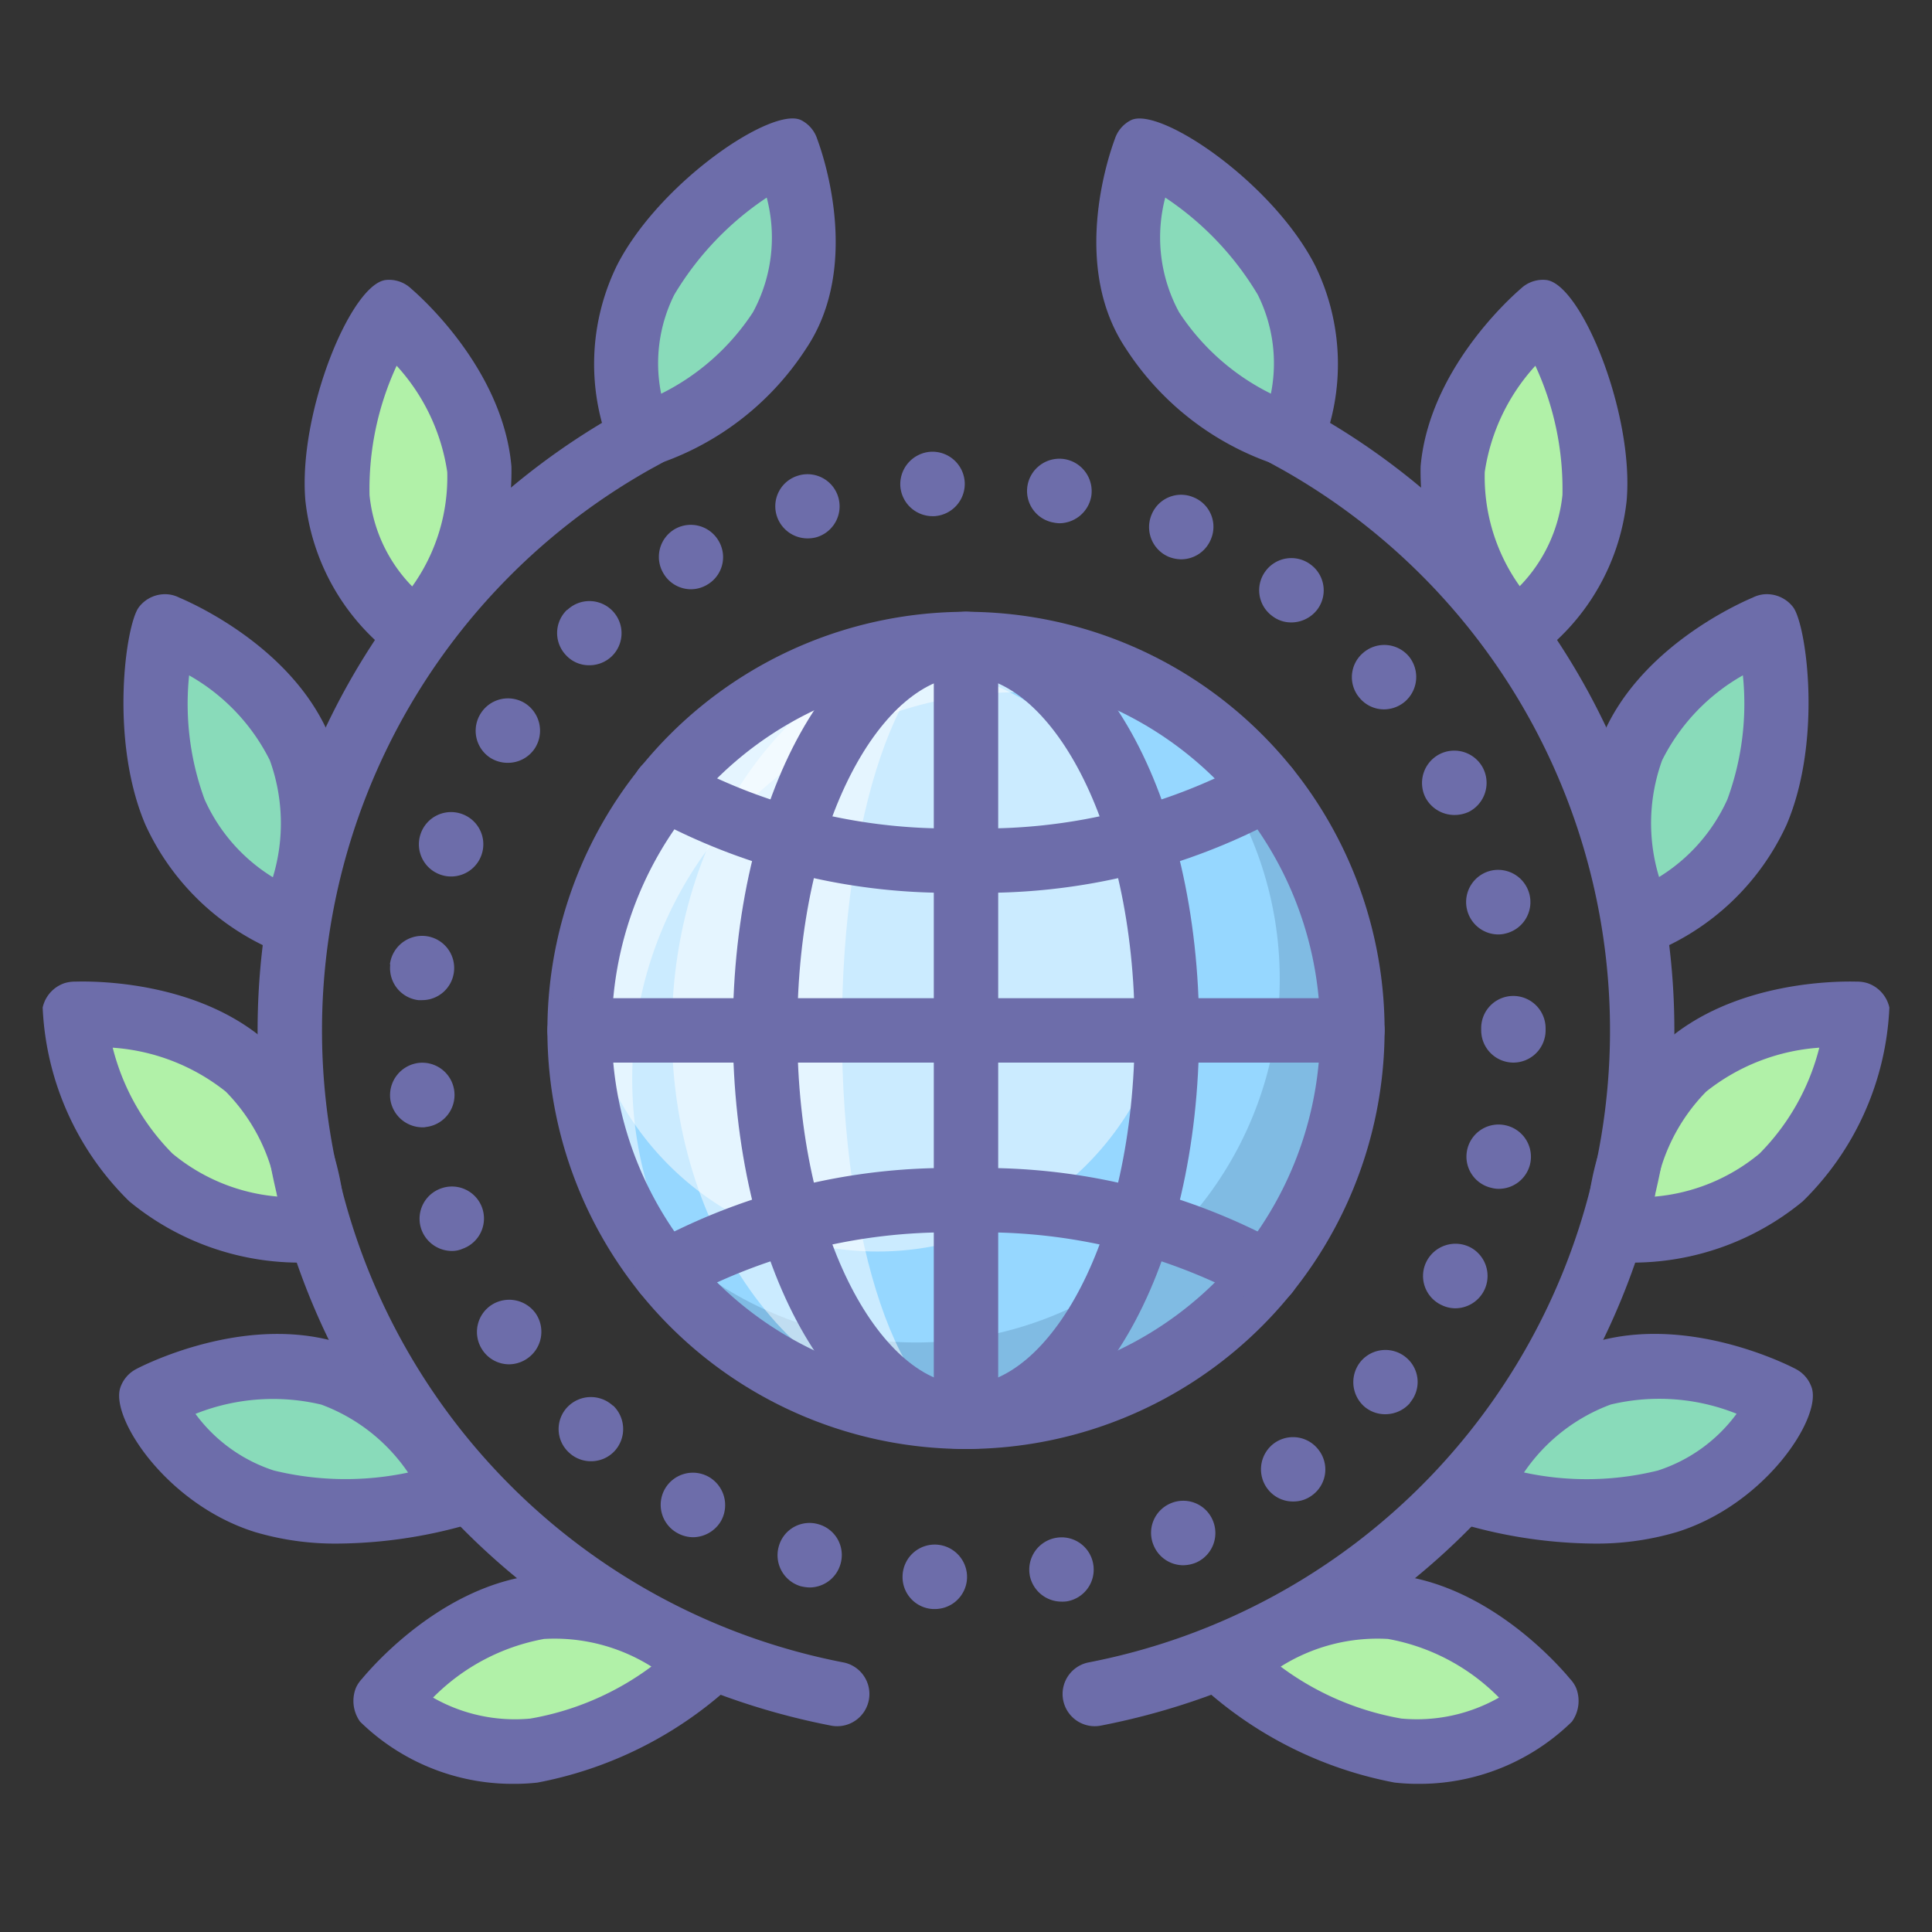 <?xml version="1.0" ?><svg data-name="Achievements &amp; Badges" height="60" id="Achievements_Badges" viewBox="0 0 60 60" width="60" xmlns="http://www.w3.org/2000/svg"><rect x="0" y="0" width="60" height="60" fill="#333333" stroke="none"/><title/><path d="M16.58,54.366a5.592,5.592,0,0,1-4.603-1.547s2.063-2.609,4.807-2.914a7.534,7.534,0,0,1,5.13,1.809A11.359,11.359,0,0,1,16.58,54.366Z" style="fill:#b1f1a8"/><path d="M4.685,36.566A8.246,8.246,0,0,1,2.319,31.488s3.321-.181,5.367,1.673a7.534,7.534,0,0,1,2.04,5.042A7.493,7.493,0,0,1,4.685,36.566Z" style="fill:#b1f1a8"/><path d="M8.214,46.624a5.327,5.327,0,0,1-3.512-3.226s2.939-1.558,5.574-.732a7.533,7.533,0,0,1,3.967,3.721A11.925,11.925,0,0,1,8.214,46.624Z" style="fill:#89dbba"/><path d="M26.001,53.609a1.014,1.014,0,0,1-.19-.018A21.991,21.991,0,0,1,19.251,12.811l.347-.19a1,1,0,1,1,.943,1.764l-.311.17a19.991,19.991,0,0,0,5.959,37.072,1,1,0,0,1-.188,1.982Z" style="fill:#6d6daa"/><path d="M5.435,25.219a9.84,9.84,0,0,1-.31-5.761s3.093,1.223,4.176,3.763a7.534,7.534,0,0,1-.253,5.433A6.747,6.747,0,0,1,5.435,25.219Z" style="fill:#89dbba"/><path d="M20.047,8.7a10.623,10.623,0,0,1,4.38-4.068s1.316,3.317-.211,5.617a7.872,7.872,0,0,1-4.333,3.288A5.964,5.964,0,0,1,20.047,8.7Z" style="fill:#89dbba"/><path d="M10.48,15.462a10.429,10.429,0,0,1,1.608-5.764s2.559,2.125,2.799,4.875a7.534,7.534,0,0,1-1.931,5.085A5.962,5.962,0,0,1,10.48,15.462Z" style="fill:#b1f1a8"/><path d="M43.42,54.366a5.592,5.592,0,0,0,4.603-1.547s-2.063-2.609-4.807-2.914a7.534,7.534,0,0,0-5.13,1.809A11.359,11.359,0,0,0,43.42,54.366Z" style="fill:#b1f1a8"/><path d="M55.315,36.566a8.245,8.245,0,0,0,2.366-5.079s-3.321-.181-5.367,1.673a7.534,7.534,0,0,0-2.04,5.042A7.493,7.493,0,0,0,55.315,36.566Z" style="fill:#b1f1a8"/><path d="M51.786,46.624a5.327,5.327,0,0,0,3.512-3.226s-2.939-1.558-5.574-.732a7.533,7.533,0,0,0-3.967,3.721A11.925,11.925,0,0,0,51.786,46.624Z" style="fill:#89dbba"/><path d="M33.999,53.609a1,1,0,0,1-.188-1.982,19.991,19.991,0,0,0,5.96-37.072l-.312-.171a1,1,0,1,1,.943-1.764l.348.191a21.991,21.991,0,0,1-6.561,40.779A1.014,1.014,0,0,1,33.999,53.609Z" style="fill:#6d6daa"/><path d="M54.565,25.219a9.84,9.84,0,0,0,.31-5.761s-3.093,1.223-4.176,3.763a7.534,7.534,0,0,0,.253,5.433A6.747,6.747,0,0,0,54.565,25.219Z" style="fill:#89dbba"/><path d="M39.953,8.7a10.622,10.622,0,0,0-4.38-4.068s-1.316,3.317.212,5.617a7.872,7.872,0,0,0,4.333,3.288A5.964,5.964,0,0,0,39.953,8.7Z" style="fill:#89dbba"/><path d="M49.52,15.462a10.429,10.429,0,0,0-1.608-5.764s-2.559,2.125-2.799,4.875a7.534,7.534,0,0,0,1.931,5.085A5.962,5.962,0,0,0,49.52,15.462Z" style="fill:#b1f1a8"/><path d="M15.979,55.399a6.773,6.773,0,0,1-4.796-1.931,1.105,1.105,0,0,1-.132-1.045,1.007,1.007,0,0,1,.194-.289c.367-.443,2.527-2.901,5.429-3.223a8.478,8.478,0,0,1,5.902,2.055.999.999,0,0,1,.009,1.489,12.286,12.286,0,0,1-5.895,2.905h0A6.415,6.415,0,0,1,15.979,55.399Zm.602-1.033h0Zm-3.132-1.645a5.139,5.139,0,0,0,3.021.651,8.806,8.806,0,0,0,3.76-1.616,5.659,5.659,0,0,0-3.335-.857A6.481,6.481,0,0,0,13.448,52.721Z" style="fill:#6d6daa"/><path d="M9.431,39.211a8.321,8.321,0,0,1-5.418-1.904v-0a8.976,8.976,0,0,1-2.688-6.017,1.034,1.034,0,0,1,.681-.758,1.089,1.089,0,0,1,.338-.047c.572-.017,3.848-.031,6.015,1.935a8.513,8.513,0,0,1,2.368,5.785,1,1,0,0,1-.928.996C9.772,39.203,9.642,39.211,9.431,39.211ZM5.356,35.825a5.893,5.893,0,0,0,3.259,1.335,5.765,5.765,0,0,0-1.602-3.258A6.33,6.33,0,0,0,3.5,32.537,7.146,7.146,0,0,0,5.356,35.825Z" style="fill:#6d6daa"/><path d="M10.517,47.937A8.754,8.754,0,0,1,7.916,47.578h0c-2.73-.855-4.479-3.522-4.184-4.469a1.012,1.012,0,0,1,.503-.594l-.001-0c.136-.071,3.342-1.742,6.341-.803a8.501,8.501,0,0,1,4.576,4.258 1.0 1,0,0,1-.609,1.373A14.972,14.972,0,0,1,10.517,47.937ZM8.514,45.67a9.396,9.396,0,0,0,4.159.062,5.616,5.616,0,0,0-2.695-2.111,6.501,6.501,0,0,0-3.908.288,4.905,4.905,0,0,0,2.444,1.762Z" style="fill:#6d6daa"/><path d="M9.048,29.654a.997.997,0,0,1-.334-.058,7.748,7.748,0,0,1-4.199-3.985v-0c-1.118-2.622-.616-6.204-.203-6.753A1.021,1.021,0,0,1,5.24,18.46a.993.993,0,0,1,.326.099c.522.221,3.507,1.58,4.655,4.27a8.512,8.512,0,0,1-.266,6.245A1.001,1.001,0,0,1,9.048,29.654ZM6.354,24.827a5.445,5.445,0,0,0,2.12,2.417,5.759,5.759,0,0,0-.093-3.63A6.227,6.227,0,0,0,5.873,20.974a8.622,8.622,0,0,0,.481,3.854Z" style="fill:#6d6daa"/><path d="M19.883,14.538a1,1,0,0,1-.909-.584,6.967,6.967,0,0,1,.184-5.708h0c1.321-2.591,4.838-4.958,5.723-4.514a1,1,0,0,1,.498.584c.182.486,1.373,3.924-.329,6.486a8.869,8.869,0,0,1-4.941,3.709A1.013,1.013,0,0,1,19.883,14.538Zm3.928-8.401a9.418,9.418,0,0,0-2.872,3.019h0a4.764,4.764,0,0,0-.406,3.071,7.256,7.256,0,0,0,2.851-2.53A4.869,4.869,0,0,0,23.811,6.136Zm-3.763,2.564h0Z" style="fill:#6d6daa"/><path d="M12.955,20.658a.998.998,0,0,1-.543-.16,6.962,6.962,0,0,1-2.928-4.95c-.236-2.713,1.422-6.759,2.511-6.854a.994.994,0,0,1,.768.265c.349.299,2.86,2.551,3.12,5.527a8.515,8.515,0,0,1-2.195,5.854A1.001,1.001,0,0,1,12.955,20.658Zm-.637-9.299a9.119,9.119,0,0,0-.842,4.017,4.727,4.727,0,0,0,1.325,2.836,5.826,5.826,0,0,0,1.089-3.552A6.245,6.245,0,0,0,12.318,11.358Z" style="fill:#6d6daa"/><path d="M44.021,55.399a6.428,6.428,0,0,1-.712-.04h0A12.286,12.286,0,0,1,37.415,52.455a.999.999,0,0,1,.009-1.489,8.492,8.492,0,0,1,5.902-2.055c2.901.322,5.062,2.78,5.429,3.223a1.007,1.007,0,0,1,.194.289,1.105,1.105,0,0,1-.132,1.045A6.775,6.775,0,0,1,44.021,55.399Zm-.491-2.027a5.161,5.161,0,0,0,3.023-.652,6.444,6.444,0,0,0-3.448-1.821,5.642,5.642,0,0,0-3.332.859,8.804,8.804,0,0,0,3.757,1.615Z" style="fill:#6d6daa"/><path d="M50.569,39.211c-.211,0-.342-.009-.367-.01a1,1,0,0,1-.928-.996,8.513,8.513,0,0,1,2.368-5.785c2.17-1.966,5.451-1.949,6.015-1.935a1.093,1.093,0,0,1,.338.047,1.034,1.034,0,0,1,.681.758,8.976,8.976,0,0,1-2.688,6.017v0A8.32,8.32,0,0,1,50.569,39.211ZM56.5,32.537a6.335,6.335,0,0,0-3.514,1.365,5.782,5.782,0,0,0-1.599,3.26,5.872,5.872,0,0,0,3.256-1.336A7.146,7.146,0,0,0,56.5,32.537Zm-1.185,4.03h0Z" style="fill:#6d6daa"/><path d="M49.483,47.937a14.972,14.972,0,0,1-4.025-.595 1.0 1,0,0,1-.609-1.373,8.501,8.501,0,0,1,4.576-4.258c2.995-.939,6.206.731,6.341.803v0a1.01,1.01,0,0,1,.502.594c.296.947-1.453,3.614-4.184,4.469h0A8.766,8.766,0,0,1,49.483,47.937Zm2.302-1.313h0Zm-4.456-.895a9.215,9.215,0,0,0,4.157-.06,4.912,4.912,0,0,0,2.446-1.764,6.455,6.455,0,0,0-3.91-.286A5.612,5.612,0,0,0,47.329,45.729Z" style="fill:#6d6daa"/><path d="M50.952,29.654a1.001,1.001,0,0,1-.908-.581,8.511,8.511,0,0,1-.266-6.245c1.148-2.69,4.133-4.049,4.655-4.27a.993.993,0,0,1,.326-.099,1.028,1.028,0,0,1,.929.398c.413.549.915,4.131-.203,6.753v0a7.748,7.748,0,0,1-4.199,3.985A.997.997,0,0,1,50.952,29.654Zm3.175-8.681a6.231,6.231,0,0,0-2.509,2.64,5.747,5.747,0,0,0-.094,3.624,5.473,5.473,0,0,0,2.121-2.411h0A8.622,8.622,0,0,0,54.127,20.974Zm.438,4.246h0Z" style="fill:#6d6daa"/><path d="M40.117,14.538a1.013,1.013,0,0,1-.225-.025,8.869,8.869,0,0,1-4.941-3.709c-1.702-2.562-.511-6-.329-6.486a1,1,0,0,1,.498-.584c.884-.445,4.4,1.923,5.723,4.514a6.967,6.967,0,0,1,.184,5.708A1,1,0,0,1,40.117,14.538ZM36.188,6.136a4.875,4.875,0,0,0,.429,3.56,7.24,7.24,0,0,0,2.852,2.529,4.772,4.772,0,0,0-.407-3.071h0A9.41,9.41,0,0,0,36.188,6.136Z" style="fill:#6d6daa"/><path d="M47.045,20.658a1.001,1.001,0,0,1-.732-.319,8.514,8.514,0,0,1-2.195-5.853c.26-2.978,2.773-5.23,3.12-5.528a.991.991,0,0,1,.768-.264c1.089.095,2.747,4.141,2.511,6.854a6.962,6.962,0,0,1-2.928,4.95A.998.998,0,0,1,47.045,20.658Zm.637-9.299a6.243,6.243,0,0,0-1.572,3.301,5.845,5.845,0,0,0,1.087,3.544A4.762,4.762,0,0,0,48.523,15.375,9.119,9.119,0,0,0,47.682,11.358Z" style="fill:#6d6daa"/><path d="M28.97,49.97h0a.995.995,0,0,1-.939-1.05h0a1,1,0,0,1,1.06-.95h0a1.006,1.006,0,0,1,.94,1.06h0a.999.999,0,0,1-1,.94h-.061Zm3.01-1.05A1.002,1.002,0,0,1,32.79,47.76h0a.995.995,0,0,1,1.16.81h0A.998.998,0,0,1,33.14,49.73h0a1.05,1.05,0,0,1-.17.01h0A1.007,1.007,0,0,1,31.979,48.92Zm-7.12.34a1.004,1.004,0,0,1-.67-1.25h0a.989.989,0,0,1,1.24-.67h0a.992.992,0,0,1,.67,1.24h0a1.002,1.002,0,0,1-.96.72h0A1.361,1.361,0,0,1,24.859,49.26ZM35.83,48a.993.993,0,0,1,.52-1.31h0a.994.994,0,0,1,1.311.52h0a1.002,1.002,0,0,1-.521,1.32h0a1.09,1.09,0,0,1-.39.08h0A.998.998,0,0,1,35.83,48Zm-14.811-.4a.999.999,0,0,1-.37-1.36h0a1.002,1.002,0,0,1,1.37-.37h0a1.01,1.01,0,0,1,.37,1.37h0a1.018,1.018,0,0,1-.87.5h0A1.019,1.019,0,0,1,21.02,47.6ZM39.359,46.23a1.005,1.005,0,0,1,.2-1.4h0A.996.996,0,0,1,40.96,45.04h0a.99.99,0,0,1-.2,1.39h0a.961.961,0,0,1-.6.2h0A.987.987,0,0,1,39.359,46.23ZM17.67,45.11a.988.988,0,0,1-.05-1.41h0a1.008,1.008,0,0,1,1.42-.04V43.65a1.009,1.009,0,0,1,.04,1.42h0a.992.992,0,0,1-.73.31h0A.992.992,0,0,1,17.67,45.11Zm24.71-1.42a1.01,1.01,0,0,1-.12-1.41h0a1.0 1,0,0,1,1.41-.12h0A.988.988,0,0,1,43.79,43.56h0v.01h0a1.014,1.014,0,0,1-.771.35h0A.989.989,0,0,1,42.38,43.69Zm-27.4-1.77a1.002,1.002,0,0,1,.28-1.39h0a1.01,1.01,0,0,1,1.39.28h0a1.008,1.008,0,0,1-.29,1.39h0a1.011,1.011,0,0,1-.55.17h0A.998.998,0,0,1,14.979,41.92ZM44.75,40.52a.994.994,0,0,1-.45-1.34h0A1.01,1.01,0,0,1,45.649,38.73h0a1.006,1.006,0,0,1,.44,1.35h0a1.007,1.007,0,0,1-.9.55h0A.989.989,0,0,1,44.75,40.52ZM13.09,38.19a.998.998,0,0,1,.6-1.28h0A.996.996,0,0,1,14.97,37.5h0a.997.997,0,0,1-.6,1.28h0a.803.803,0,0,1-.34.07h0A1.012,1.012,0,0,1,13.09,38.19Zm33.229-1.3a.993.993,0,0,1-.75-1.2h0a.997.997,0,0,1,1.2-.74h0a1,1,0,0,1,.75,1.2h0a1,1,0,0,1-.97.77h0A.856.856,0,0,1,46.319,36.89ZM12.12,34.13A1.011,1.011,0,0,1,13,33.01h0a1.001,1.001,0,0,1,1.109.88h0A1.001,1.001,0,0,1,13.229,35h0a.377.377,0,0,1-.109.01h0A1.012,1.012,0,0,1,12.12,34.13ZM46,32h0v-.06h0a.997.997,0,0,1,.99-1.01h0a1.005,1.005,0,0,1,1.01,1h0v.04h0V32h0a1.003,1.003,0,0,1-1,1h0A1.003,1.003,0,0,1,46,32Zm-33.01-.94a1.0 1,0,0,1-.87-1.11h-.011a1.008,1.008,0,0,1,1.11-.88h0a.998.998,0,0,1,.88,1.1h0a.995.995,0,0,1-.99.89h-.119ZM45.56,28.25h0a1.001,1.001,0,0,1,.74-1.21h0a1.003,1.003,0,0,1,1.2.74h0a1.001,1.001,0,0,1-.74,1.21h0a.909.909,0,0,1-.229.03h0A1.002,1.002,0,0,1,45.56,28.25ZM13.67,27.16a.998.998,0,0,1-.601-1.28h0a.998.998,0,0,1,1.28-.6h0a.998.998,0,0,1,.601,1.28h0a.998.998,0,0,1-.94.66h0A.973.973,0,0,1,13.67,27.16ZM44.27,24.77a1.007,1.007,0,0,1,.44-1.35h0a1.006,1.006,0,0,1,1.35.44h0a1.01,1.01,0,0,1-.439,1.35h0a1.055,1.055,0,0,1-.45.1h0A1.018,1.018,0,0,1,44.27,24.77Zm-29.05-1.24a1.002,1.002,0,0,1-.28-1.39h0a.999.999,0,0,1,1.38-.29h0a1.011,1.011,0,0,1,.29,1.39h0a1,1,0,0,1-.84.45h0A1.006,1.006,0,0,1,15.22,23.53Zm27-1.86a.987.987,0,0,1,.12-1.4h0a.999.999,0,0,1,1.41.11h0A1.01,1.01,0,0,1,43.63,21.79h0a1.009,1.009,0,0,1-.65.24h0A.987.987,0,0,1,42.22,21.67ZM17.58,20.35a.996.996,0,0,1,.029-1.41h.011a.996.996,0,0,1,1.41.04h0a.997.997,0,0,1-.04,1.41h0a1.002,1.002,0,0,1-.69.27h0A.967.967,0,0,1,17.58,20.35Zm21.93-1.22h0a.991.991,0,0,1-.21-1.39h0a.996.996,0,0,1,1.4-.21h0a.994.994,0,0,1,.21,1.4h0a1.018,1.018,0,0,1-.811.4h0A.953.953,0,0,1,39.51,19.13ZM20.6,17.8A.998.998,0,0,1,20.96,16.43h0a.998.998,0,0,1,1.359.37h0A.989.989,0,0,1,21.96,18.16h0a.992.992,0,0,1-.5.14h0A.992.992,0,0,1,20.6,17.8ZM36.29,17.29a1.002,1.002,0,0,1-.521-1.32h0a.988.988,0,0,1,1.311-.52h0a.987.987,0,0,1,.52,1.31h0a.999.999,0,0,1-.92.61h0A1.089,1.089,0,0,1,36.29,17.29ZM24.12,16.01A.992.992,0,0,1,24.79,14.77h0a.995.995,0,0,1,1.24.66h0a.999.999,0,0,1-.66,1.25h0a1.006,1.006,0,0,1-.29.04h0A1.004,1.004,0,0,1,24.12,16.01Zm8.609.22a.996.996,0,0,1-.819-1.15h0a1.006,1.006,0,0,1,1.159-.82h0a1.009,1.009,0,0,1,.82,1.16h0a1.015,1.015,0,0,1-.99.83h0A1.02,1.02,0,0,1,32.729,16.23ZM27.96,15.09a1.011,1.011,0,0,1,.939-1.06h0a1.005,1.005,0,0,1,1.061.94h0a1.005,1.005,0,0,1-.94,1.06H28.96A1.005,1.005,0,0,1,27.96,15.09Z" style="fill:#6d6daa"/><circle cx="30" cy="32" r="12" style="fill:#96d7ff"/><path d="M40.254,25.809a11.946,11.946,0,0,0-6.322-5.282A11.292,11.292,0,1,1,18.589,35.899,11.996,11.996,0,1,0,40.254,25.809Z" style="fill:#2c4b75;opacity:0.2"/><path d="M25.634,20.671a11.996,11.996,0,0,0-7.498,10.005,9.17,9.17,0,1,0,7.498-10.005Z" style="fill:#fff;opacity:0.5"/><path d="M19.634,33.497A11.997,11.997,0,0,1,39.336,24.299,11.997,11.997,0,1,0,22.436,41.198,11.946,11.946,0,0,1,19.634,33.497Z" style="fill:#fff;opacity:0.5"/><path d="M26.146,32c0-6.627,1.827-12,4.08-12-5.17,0-9.361,5.373-9.361,12s4.191,12,9.361,12C27.973,44,26.146,38.627,26.146,32Z" style="fill:#fff;opacity:0.5"/><path d="M30,45A13,13,0,1,1,43,32,13.015,13.015,0,0,1,30,45Zm0-24A11,11,0,1,0,41,32,11.012,11.012,0,0,0,30,21Z" style="fill:#6d6daa"/><path d="M30,45c-4.06,0-7.24-5.71-7.24-13S25.94,19,30,19s7.24,5.71,7.24,13S34.06,45,30,45Zm0-24c-2.53,0-5.24,4.42-5.24,11S27.47,43,30,43s5.24-4.42,5.24-11S32.53,21,30,21Z" style="fill:#6d6daa"/><path d="M30,45a1.0 1,0,0,1-1-1V20a1,1,0,0,1,2,0V44A1.0 1,0,0,1,30,45Z" style="fill:#6d6daa"/><path d="M42,33H18a1,1,0,0,1,0-2H42a1,1,0,0,1,0,2Z" style="fill:#6d6daa"/><path d="M30,27.72a19.339,19.339,0,0,1-9.876-2.391,1,1,0,1,1,1.055-1.699A17.324,17.324,0,0,0,30,25.72a17.324,17.324,0,0,0,8.821-2.09A1,1,0,1,1,39.876,25.33,19.339,19.339,0,0,1,30,27.72Z" style="fill:#6d6daa"/><path d="M39.348,40.52a.994.994,0,0,1-.526-.15A17.324,17.324,0,0,0,30,38.28a17.324,17.324,0,0,0-8.821,2.09A1,1,0,1,1,20.124,38.67,19.339,19.339,0,0,1,30,36.28a19.339,19.339,0,0,1,9.876,2.391A1,1,0,0,1,39.348,40.52Z" style="fill:#6d6daa"/></svg>